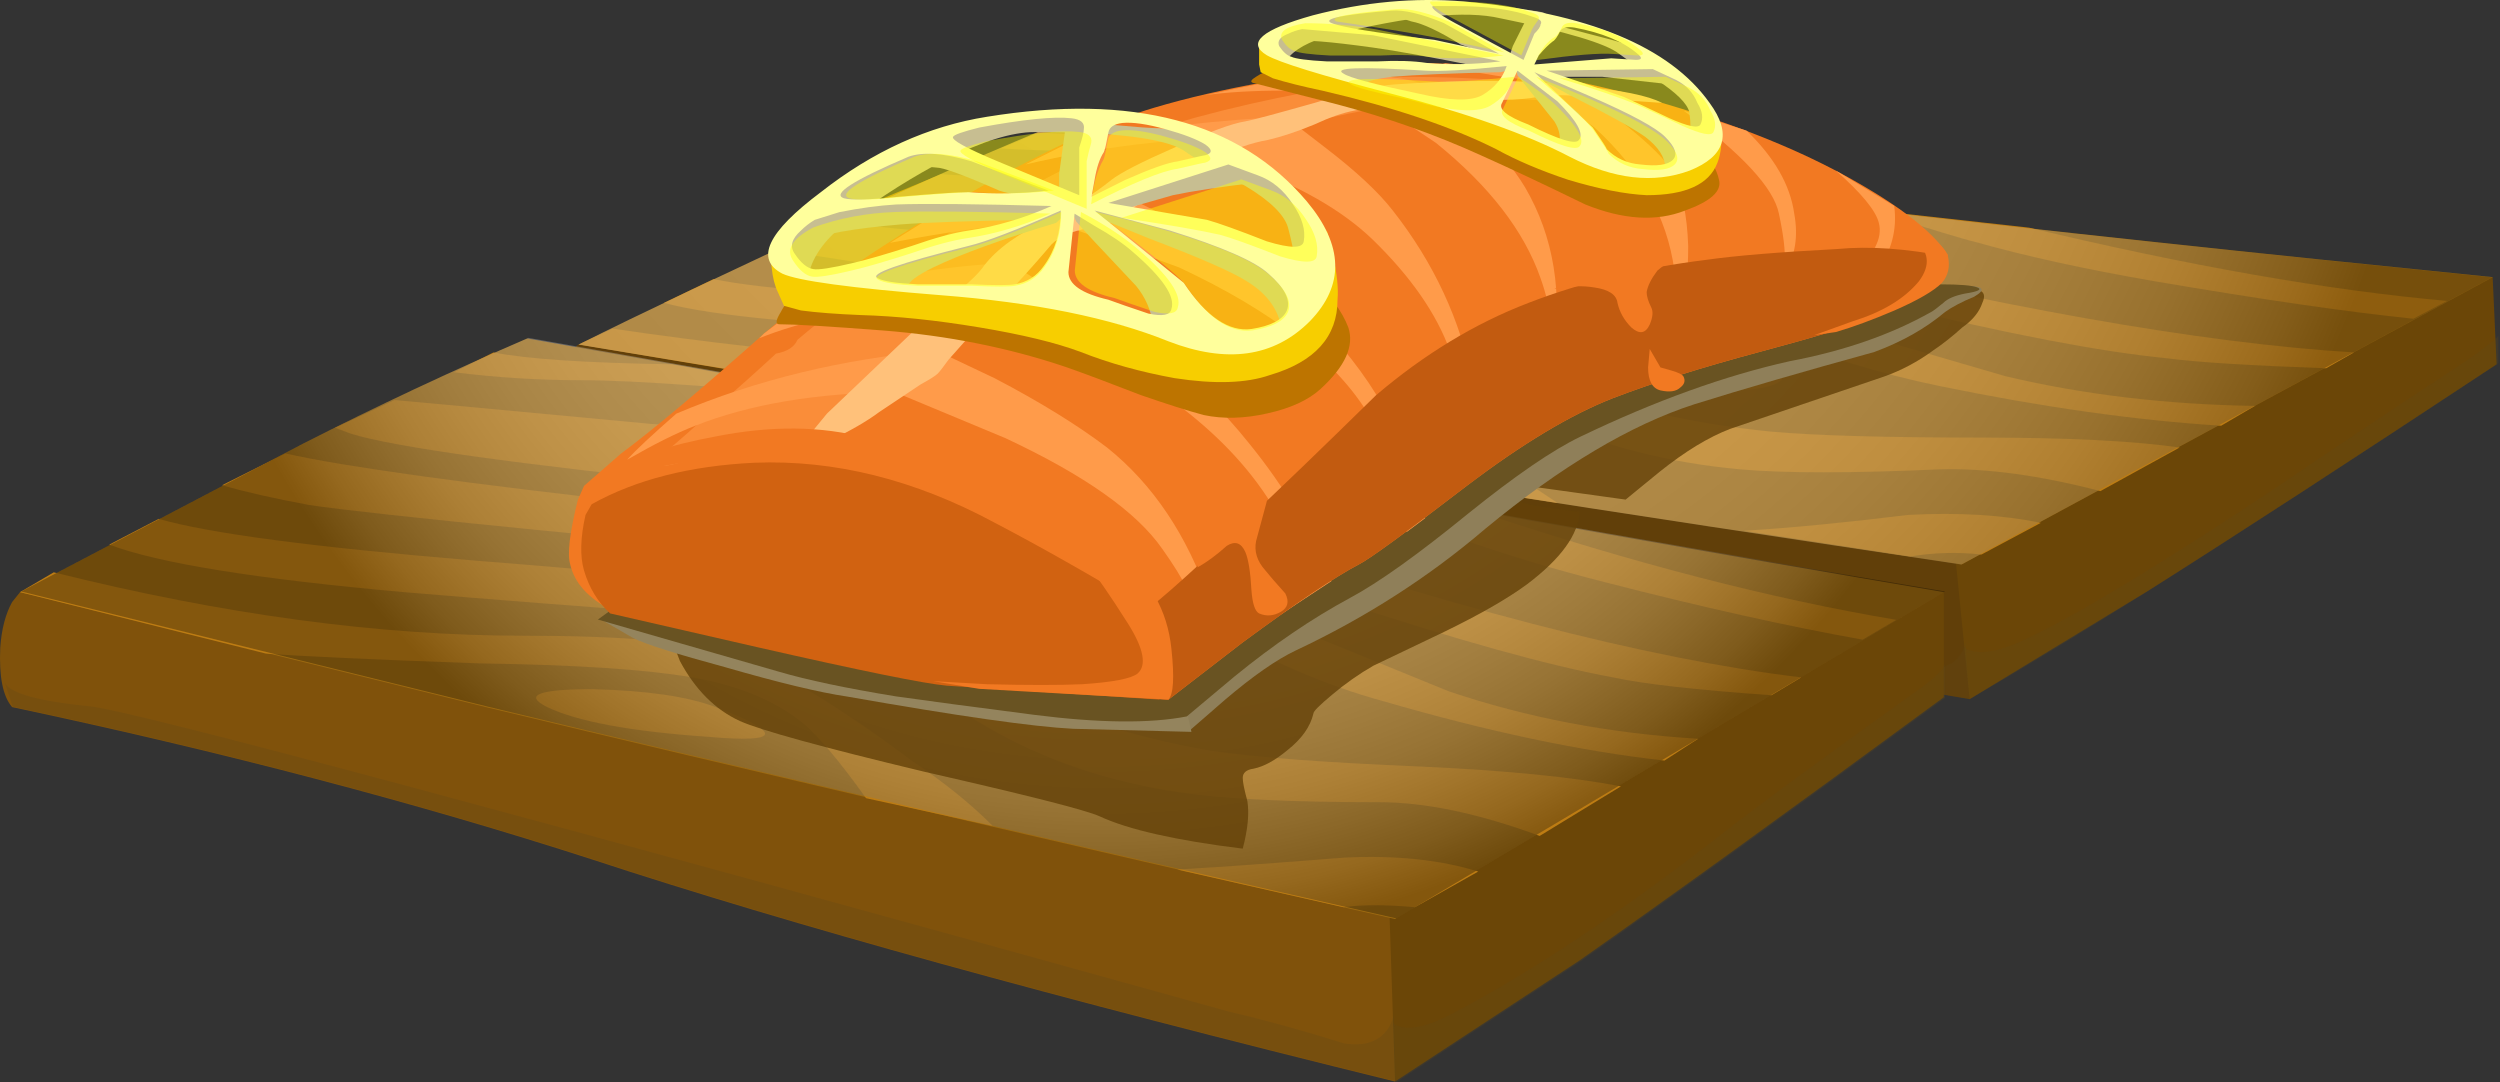 <svg width="231" height="100" viewBox="0 0 231 100" fill="none" xmlns="http://www.w3.org/2000/svg">
<rect x="0" y="0" width="231" height="100" fill="#333333" stroke="none"/>
<path fill-rule="evenodd" clip-rule="evenodd" d="M186.198 32.928L230.32 25.605L230.687 33.661C217.014 42.694 206.211 49.711 198.285 54.716L181.994 64.602L167.714 52.519L186.198 32.928Z" fill="#6B4607"/>
<g opacity="0.262" clip-path="url(#clip0_805_1782)">
<path fill-rule="evenodd" clip-rule="evenodd" d="M228.097 33.203C229.807 31.984 230.723 31.252 230.844 31.006V33.569C217.175 42.599 206.37 49.618 198.44 54.623C192.461 58.405 187.027 61.7 182.146 64.509L175.556 58.834L180.132 55.538C180.253 56.025 180.499 57.245 180.865 59.2C181.842 60.664 183.977 60.602 187.272 59.017C192.153 56.699 200.087 51.877 211.072 44.554C214.246 42.357 219.921 38.575 228.097 33.203Z" fill="#5E4718"/>
</g>
<path fill-rule="evenodd" clip-rule="evenodd" d="M180.16 46.292L181.99 64.599C150.498 59.348 125.604 54.593 107.297 50.319C90.82 46.537 72.759 43.302 53.107 40.619C52.255 39.886 51.884 38.361 52.009 36.04C52.009 34.696 52.255 33.602 52.741 32.74C52.987 32.253 53.228 31.948 53.474 31.827L88.438 23.225L180.16 46.292Z" fill="#613F09"/>
<g opacity="0.262" clip-path="url(#clip1_805_1782)">
<path fill-rule="evenodd" clip-rule="evenodd" d="M181.976 64.571C150.487 59.324 125.589 54.565 107.282 50.292C90.806 46.509 72.744 43.273 53.093 40.589L52.36 38.758C52.847 39.49 55.535 40.04 60.416 40.406C65.175 40.647 100.508 47.117 166.415 59.811C169.589 60.298 173.126 60.972 177.033 61.825C179.596 62.071 181.123 61.276 181.61 59.445L181.976 64.571Z" fill="#5E4718"/>
</g>
<path fill-rule="evenodd" clip-rule="evenodd" d="M230.322 25.609L181.259 52.156C149.4 47.397 121.271 43.003 96.865 38.971L53.478 31.833C59.091 29.029 67.573 24.997 78.923 19.75C85.393 16.701 92.044 13.767 98.876 10.963C124.631 13.767 148.607 16.515 170.822 19.203C188.642 21.275 208.478 23.412 230.322 25.609Z" fill="#9E6A10"/>
<path fill-rule="evenodd" clip-rule="evenodd" d="M163.314 28.352C169.172 30.062 176.499 32.199 185.287 34.758C192.485 36.468 200.178 37.381 208.354 37.506L205.235 39.337C197.426 38.85 188.763 37.631 179.243 35.675C173.872 34.577 168.259 32.871 162.401 30.554C158.252 28.718 152.881 27.68 146.295 27.439C109.801 26.095 87.651 25.061 79.837 24.329L71.597 23.045L77.274 20.482C83.499 21.335 94.97 22.253 111.692 23.231C118.648 23.593 127.617 23.898 138.601 24.144C147.509 24.756 155.75 26.16 163.314 28.352Z" fill="#BD7C13"/>
<path fill-rule="evenodd" clip-rule="evenodd" d="M163.685 39.886C167.833 40.252 174.303 40.433 183.091 40.433C191.025 40.433 197.125 40.739 201.398 41.35L194.075 45.378C188.458 43.913 183.517 43.246 179.248 43.366C171.073 43.733 164.908 43.733 160.76 43.366C154.165 42.755 148.186 41.23 142.819 38.787C135.617 35.617 131.344 33.782 130 33.295C126.829 32.317 122.436 31.71 116.818 31.465C105.468 31.098 96.133 30.793 88.811 30.551C75.018 30.064 65.868 29.203 61.35 27.984L65.929 25.787C70.564 26.765 80.269 27.437 95.035 27.803C110.654 28.29 119.989 28.781 123.039 29.268C125.727 29.634 131.525 31.4 140.433 34.575C148.492 37.383 156.241 39.154 163.685 39.886Z" fill="#BD7C13"/>
<path fill-rule="evenodd" clip-rule="evenodd" d="M136.223 41.719C137.929 42.572 140.492 44.157 143.912 46.475L132.191 44.644C129.508 41.96 127.436 40.194 125.971 39.337C123.288 37.631 119.807 36.593 115.534 36.223C111.265 35.856 104.735 35.675 95.947 35.675C85.941 35.796 79.411 35.796 76.361 35.675L53.475 31.829L56.589 30.364C74.039 32.927 88.504 33.965 99.975 33.479C108.883 33.112 115.293 33.358 119.2 34.211C122.982 35.068 128.659 37.571 136.223 41.719Z" fill="#BD7C13"/>
<path fill-rule="evenodd" clip-rule="evenodd" d="M188.579 48.31L183.091 51.239C180.894 50.993 178.693 51.054 176.5 51.42L161.122 49.042C165.275 48.797 170.34 48.31 176.319 47.578C180.954 47.332 185.042 47.578 188.579 48.31Z" fill="#BD7C13"/>
<path fill-rule="evenodd" clip-rule="evenodd" d="M226.11 27.806L222.996 29.452C217.012 28.84 209.022 27.681 199.015 25.975C192.666 24.877 187.113 23.658 182.358 22.314C181.746 22.193 178.511 21.215 172.657 19.385L187.48 21.035C202.25 24.571 215.13 26.828 226.11 27.806Z" fill="#BD7C13"/>
<path fill-rule="evenodd" clip-rule="evenodd" d="M160.754 22.496C184.425 28.355 203.348 31.71 217.507 32.563L214.939 34.028C207.983 33.782 203.102 33.481 200.298 33.114C194.074 32.503 185.471 30.857 174.487 28.169C163.132 25.486 155.809 23.961 152.514 23.595C149.58 23.233 137.872 22.496 117.364 21.398C98.449 20.42 87.039 19.507 83.132 18.654L81.667 18.288L86.978 16.091C87.956 16.211 95.826 16.517 110.592 17.004C123.287 17.37 130.972 17.676 133.66 17.917C142.081 18.649 151.11 20.174 160.754 22.496Z" fill="#BD7C13"/>
<path fill-rule="evenodd" clip-rule="evenodd" d="M112.427 12.427L131.647 14.624C118.591 14.012 109.373 13.767 104.005 13.892C100.219 14.012 96.377 13.952 92.47 13.711L95.95 12.246C100.219 12.487 105.711 12.548 112.427 12.427Z" fill="#BD7C13"/>
<path fill-rule="evenodd" clip-rule="evenodd" d="M155.995 30.914C163.929 33.231 166.432 34.821 163.503 35.674C161.302 36.285 158.312 36.221 154.53 35.489C150.994 34.877 148 33.903 145.558 32.559C143.24 31.461 142.995 30.608 144.825 29.996C146.777 29.393 150.503 29.695 155.995 30.914Z" fill="#BD7C13"/>
<path fill-rule="evenodd" clip-rule="evenodd" d="M117.916 38.24C124.265 39.946 124.015 40.742 117.183 40.622C110.227 40.376 105.342 39.769 102.538 38.791C100.216 38.059 101.56 37.628 106.565 37.507C111.45 37.387 115.232 37.632 117.916 38.24Z" fill="#BD7C13"/>
<g opacity="0.25" clip-path="url(#clip2_805_1782)">
<path fill-rule="evenodd" clip-rule="evenodd" d="M53.437 31.845C59.05 29.037 67.533 25.009 78.884 19.762C85.353 16.712 92.003 13.783 98.838 10.975C124.589 13.783 148.572 16.529 170.786 19.213C188.606 21.289 208.437 23.424 230.285 25.62L181.221 52.166C149.367 47.406 121.236 43.012 96.825 38.985L53.437 31.845Z" fill="url(#paint0_radial_805_1782)"/>
</g>
<path fill-rule="evenodd" clip-rule="evenodd" d="M179.611 64.42C165.335 74.914 154.101 83.029 145.925 88.763L128.902 99.932L115.354 84.92L134.941 61.676L179.611 54.72V64.42Z" fill="#6B4607"/>
<g opacity="0.262" clip-path="url(#clip3_805_1782)">
<path fill-rule="evenodd" clip-rule="evenodd" d="M176.977 63.935C178.566 62.836 179.481 61.98 179.723 61.372V64.484C165.443 74.981 154.217 83.095 146.037 88.833L129.012 100L122.787 93.043L127.547 89.199C127.671 89.686 127.792 91.15 127.913 93.593C128.766 95.423 130.905 95.423 134.321 93.593C141.523 89.81 149.761 84.318 159.035 77.116C162.452 74.432 168.434 70.038 176.977 63.935Z" fill="#5E4718"/>
</g>
<path fill-rule="evenodd" clip-rule="evenodd" d="M37.369 45.747L128.169 77.783L128.901 99.936C97.662 92.248 72.946 85.416 54.763 79.432C38.528 74.181 20.651 69.482 1.121 65.338C0.268 64.36 -0.098 62.529 0.022 59.846C0.143 58.136 0.509 56.727 1.121 55.629L1.853 54.715L37.369 45.747Z" fill="#80520B"/>
<g opacity="0.262" clip-path="url(#clip4_805_1782)">
<path fill-rule="evenodd" clip-rule="evenodd" d="M128.971 99.894C97.728 92.206 73.013 85.373 54.827 79.39C38.595 74.144 20.713 69.442 1.186 65.294L0.454 63.097C0.941 64.075 3.629 64.807 8.509 65.294C13.148 65.905 48.174 75.301 113.593 93.487C116.767 94.219 120.304 95.197 124.211 96.416C126.653 96.782 128.176 95.929 128.788 93.853L128.971 99.894Z" fill="#5E4718"/>
</g>
<path fill-rule="evenodd" clip-rule="evenodd" d="M1.851 54.714L28.032 40.981C34.743 37.565 41.64 34.33 48.717 31.276C74.347 35.795 98.207 40.129 120.292 44.277C138.117 47.576 157.884 51.048 179.612 54.714L128.903 84.919C97.173 77.716 69.161 71.186 44.875 65.332L1.851 54.714Z" fill="#9E6A10"/>
<path fill-rule="evenodd" clip-rule="evenodd" d="M156.907 68.261L153.797 70.277C146.108 69.424 137.441 67.589 127.801 64.785C122.434 63.324 116.942 60.938 111.324 57.647C107.176 55.33 101.805 53.865 95.214 53.253C56.403 49.712 34.188 47.516 28.576 46.663C25.28 46.051 22.593 45.444 20.52 44.832L26.379 41.898C31.746 43.122 43.221 44.707 60.797 46.658C67.753 47.391 76.722 48.183 87.706 49.04C96.618 50.018 104.79 52.03 112.238 55.08C117.975 57.397 125.178 60.326 133.84 63.867C141.043 66.309 148.727 67.774 156.907 68.261Z" fill="#BD7C13"/>
<path fill-rule="evenodd" clip-rule="evenodd" d="M111.877 69.361C115.909 69.977 122.374 70.459 131.282 70.83C139.217 71.191 145.377 71.807 149.775 72.66L142.267 77.239C136.65 75.167 131.713 74.125 127.44 74.125C119.139 74.125 112.98 73.819 108.952 73.207C102.361 72.23 96.443 70.218 91.196 67.168C83.994 62.899 79.785 60.453 78.562 59.849C75.391 58.501 70.993 57.528 65.381 56.916C54.03 56.063 44.691 55.331 37.373 54.719C23.705 53.5 14.611 52.036 10.093 50.321L14.667 47.943C19.307 49.287 29.007 50.562 43.774 51.79C59.273 53.009 68.611 53.983 71.782 54.719C74.711 55.331 80.388 57.704 88.805 61.857C96.865 65.639 104.554 68.142 111.877 69.361Z" fill="#BD7C13"/>
<path fill-rule="evenodd" clip-rule="evenodd" d="M84.23 70.276C87.159 72.227 89.662 74.243 91.734 76.315L80.021 73.752C77.579 70.332 75.623 68.014 74.163 66.795C71.6 64.723 68.184 63.319 63.911 62.583C59.638 61.85 53.112 61.424 44.324 61.299C34.193 60.933 27.602 60.631 24.553 60.386L1.852 54.713L4.966 52.882C20.585 56.785 35.05 58.74 48.352 58.74C57.506 58.74 63.911 59.287 67.572 60.386C71.479 61.609 77.032 64.904 84.23 70.276Z" fill="#BD7C13"/>
<path fill-rule="evenodd" clip-rule="evenodd" d="M136.59 80.531L130.736 83.826C128.048 83.585 125.847 83.585 124.146 83.826L108.768 80.345C112.911 80.104 118.042 79.738 124.146 79.247C128.901 79.006 133.049 79.432 136.59 80.531Z" fill="#BD7C13"/>
<path fill-rule="evenodd" clip-rule="evenodd" d="M175.215 57.274L172.105 59.105C165.268 57.886 157.334 56.12 148.305 53.798C139.152 51.481 130.424 48.431 122.128 44.645L136.955 47.393C150.872 52.028 163.619 55.323 175.215 57.274Z" fill="#BD7C13"/>
<path fill-rule="evenodd" clip-rule="evenodd" d="M166.431 62.59L163.683 64.24C156.726 63.753 151.846 63.201 149.037 62.59C143.054 61.491 134.516 59.109 123.411 55.452C112.427 51.67 105.164 49.469 101.624 48.861C98.815 48.375 87.098 47.031 66.474 44.834C47.68 42.883 36.329 41.293 32.426 40.074L30.962 39.527L36.454 36.964C36.575 36.964 44.445 37.696 60.068 39.161C72.517 40.139 80.206 40.806 83.135 41.177C91.436 42.391 100.405 44.653 110.045 47.948C133.353 55.999 152.147 60.88 166.431 62.59Z" fill="#BD7C13"/>
<path fill-rule="evenodd" clip-rule="evenodd" d="M62.078 33.662L81.299 37.142C67.872 35.798 58.658 35.131 53.657 35.131C49.75 35.131 45.847 34.881 41.94 34.394L45.602 32.563C48.656 33.175 54.144 33.537 62.078 33.662Z" fill="#BD7C13"/>
<path fill-rule="evenodd" clip-rule="evenodd" d="M104.732 57.829C112.546 61.125 114.928 63.197 111.874 64.049C109.677 64.661 106.753 64.48 103.087 63.502C99.425 62.649 96.432 61.366 94.114 59.656C91.917 58.071 91.732 56.972 93.563 56.36C95.639 55.753 99.365 56.244 104.732 57.829Z" fill="#BD7C13"/>
<path fill-rule="evenodd" clip-rule="evenodd" d="M66.106 65.329C72.456 67.768 72.21 68.681 65.378 68.078C58.297 67.587 53.356 66.674 50.547 65.329C48.35 64.231 49.755 63.68 54.76 63.68C59.761 63.805 63.543 64.356 66.106 65.329Z" fill="#BD7C13"/>
<g opacity="0.301" clip-path="url(#clip5_805_1782)">
<path fill-rule="evenodd" clip-rule="evenodd" d="M1.96 54.653L28.139 40.923C34.851 37.507 41.749 34.27 48.827 31.22C74.457 35.735 98.318 40.07 120.408 44.218C138.228 47.514 158 50.992 179.723 54.653L129.012 84.86C97.278 77.658 69.268 71.13 44.982 65.272L1.96 54.653Z" fill="url(#paint1_radial_805_1782)"/>
</g>
<g opacity="0.801" clip-path="url(#clip6_805_1782)">
<path fill-rule="evenodd" clip-rule="evenodd" d="M181.325 26.839C183.03 26.555 183.644 26.936 183.172 27.976C182.888 28.828 182.271 29.584 181.325 30.249C180.378 31.101 179.478 31.812 178.625 32.38C177.204 33.423 175.69 34.227 174.078 34.796L159.87 39.627C157.881 40.385 155.701 41.71 153.334 43.605L150.208 46.163L139.978 44.742C138.935 44.551 138.273 44.6 137.989 44.884C137.611 45.168 137.892 45.5 138.841 45.878C140.072 46.447 142.442 46.921 145.945 47.299C145.852 49.382 144.24 51.61 141.114 53.977C139.316 55.304 136.758 56.771 133.442 58.382C129.273 60.371 127.096 61.414 126.906 61.508C125.582 62.267 124.3 63.164 123.07 64.207C121.933 65.154 121.365 65.722 121.365 65.912C121.08 67.146 120.276 68.28 118.949 69.323C117.812 70.269 116.769 70.837 115.823 71.028C115.161 71.121 114.829 71.406 114.829 71.88C114.829 72.258 114.971 72.968 115.255 74.011C115.442 75.148 115.303 76.617 114.829 78.416C108.671 77.657 104.269 76.663 101.615 75.432C100.384 74.864 94.985 73.491 85.417 71.312C75.945 69.038 70.262 67.475 68.367 66.623C66.093 65.58 64.246 63.733 62.825 61.081L61.404 57.387L67.23 57.672C67.514 57.672 69.174 56.913 72.203 55.398C75.613 53.787 78.219 52.699 80.017 52.13C144.902 35.839 178.673 27.407 181.325 26.839Z" fill="#634107"/>
</g>
<path fill-rule="evenodd" clip-rule="evenodd" d="M181.566 26.418C183.272 26.418 183.556 26.75 182.419 27.413C181.277 27.883 180.377 28.361 179.718 28.83C177.917 30.351 175.738 31.583 173.179 32.526C166.64 34.327 161.101 35.933 156.556 37.355C150.685 39.25 144.241 43.084 137.232 48.865C132.024 53.319 126.196 57.058 119.756 60.09C117.956 60.939 115.776 62.46 113.213 64.639L109.948 67.478L107.816 63.355V54.409C104.787 52.793 102.082 51.087 99.717 49.291C94.979 45.69 94.32 43.459 97.727 42.61C103.129 41.292 131.077 35.89 181.566 26.418Z" fill="#8F7F59"/>
<path fill-rule="evenodd" clip-rule="evenodd" d="M73.005 56.541C96.878 60.237 108.905 62.511 109.098 63.36L110.089 67.624L99.148 67.34C95.456 67.155 88.491 66.16 78.26 64.359C75.702 63.98 71.963 63.08 67.039 61.658C62.49 60.426 59.651 59.531 58.514 58.958L55.813 57.398C61.874 56.83 67.603 56.541 73.005 56.541Z" fill="#94845D"/>
<path fill-rule="evenodd" clip-rule="evenodd" d="M153.148 29.828C169.44 27.459 178.154 26.274 179.287 26.274C181.087 26.274 182.229 26.369 182.698 26.559C183.172 26.748 182.789 26.938 181.561 27.127C180.614 27.317 179.95 27.601 179.571 27.98C179.003 28.45 178.623 28.738 178.434 28.829C174.742 30.914 170.383 32.43 165.36 33.378C159.39 34.709 152.95 37.026 146.041 40.343C143.478 41.571 140.023 43.94 135.668 47.446C131.025 51.233 127.376 53.839 124.727 55.256C121.225 57.147 117.667 59.568 114.07 62.505L109.663 66.197C106.256 66.861 101.565 66.813 95.595 66.055C89.724 65.297 85.459 64.728 82.805 64.349C78.162 63.591 74.565 62.829 72.006 62.075L55.241 57.246C59.217 54.407 62.25 52.129 64.335 50.427C72.954 47.774 81.909 45.073 91.188 42.325C109.758 36.832 120.648 33.946 123.87 33.658C126.523 33.477 136.284 32.197 153.148 29.828Z" fill="#695322"/>
<path fill-rule="evenodd" clip-rule="evenodd" d="M151.58 8.943C158.498 10.838 164.417 13.065 169.345 15.62C174.932 18.558 178.485 21.211 180.002 23.576C179.244 25.945 176.874 27.883 172.898 29.404C171.292 30.063 167.833 31.11 162.53 32.531C157.223 33.953 152.726 35.37 149.03 36.791C145.145 38.308 140.648 41.009 135.53 44.89C129.848 49.249 126.527 51.666 125.58 52.139C123.404 53.277 119.803 55.689 114.781 59.389C112.321 61.28 110.046 63.038 107.962 64.649L88.211 63.227C86.032 63.038 80.113 61.853 70.451 59.673L56.525 56.404C54.345 55.267 53.066 53.849 52.687 52.144C52.402 51.196 52.639 49.206 53.397 46.173L53.966 44.894L57.378 41.913C60.315 39.734 64.718 36.042 70.593 30.83C75.138 26.949 81.104 22.826 88.496 18.467C96.077 14.112 102.138 11.269 106.682 9.942C112.747 8.142 120.419 6.768 129.702 5.82C136.142 5.721 143.435 6.763 151.58 8.943Z" fill="#F27922"/>
<g opacity="0.621" clip-path="url(#clip7_805_1782)">
<path fill-rule="evenodd" clip-rule="evenodd" d="M129.387 7.099C138.196 7.099 145.394 7.809 150.984 9.23C150.322 9.514 149.515 9.656 148.568 9.656C147.622 9.656 145.962 9.563 143.595 9.372C141.322 9.185 139.381 9.088 137.77 9.088C132.655 9.088 127.207 9.798 121.43 11.219C115.272 12.734 109.779 14.959 104.948 17.897C101.538 19.696 99.171 20.975 97.844 21.734C95.664 22.967 93.913 24.527 92.587 26.422C91.353 28.127 89.319 30.071 86.477 32.248C83.067 34.806 80.842 36.604 79.799 37.647C78 39.543 76.909 40.583 76.531 40.773C75.962 40.679 75.3 40.631 74.542 40.631C72.362 40.631 68.242 41.39 62.18 42.904C60.569 43.282 60.285 42.953 61.328 41.91C63.126 40.395 64.357 39.304 65.022 38.642C68.054 35.99 70.279 34.001 71.7 32.674C72.743 32.484 73.405 32.057 73.689 31.395C78.236 27.511 84.013 23.581 91.023 19.602C98.034 15.53 103.763 12.831 108.216 11.503C114.277 9.705 121.336 8.235 129.387 7.099Z" fill="#FF9947"/>
</g>
<path fill-rule="evenodd" clip-rule="evenodd" d="M132.115 7.945L135.527 10.931C137.987 13.295 139.787 15.428 140.924 17.323C143.578 21.872 144.427 27.127 143.483 33.097C142.915 36.789 142.204 36.935 141.355 33.524C141.924 33.433 142.393 33.003 142.772 32.245C143.535 30.823 143.393 28.648 142.346 25.706C140.83 21.351 137.608 17.181 132.684 13.205L125.865 8.656C123.496 8.467 121.079 8.372 118.615 8.372C115.777 8.372 113.36 8.514 111.37 8.798C115.156 7.945 118.663 7.282 121.885 6.808C126.339 6.713 129.746 7.092 132.115 7.945Z" fill="#FF9B4A"/>
<path fill-rule="evenodd" clip-rule="evenodd" d="M171.045 25.424C173.13 23.623 173.983 22.012 173.604 20.591C173.324 19.454 171.993 17.843 169.628 15.758L175.025 19.027C175.309 21.207 174.788 23.193 173.461 24.993C171.855 26.604 170.86 27.599 170.481 27.978C169.442 28.737 168.822 28.926 168.633 28.547C168.443 28.168 169.244 27.125 171.045 25.424Z" fill="#FF9B4A"/>
<path fill-rule="evenodd" clip-rule="evenodd" d="M118.757 10.79L122.449 13.633C125.292 15.813 127.376 17.755 128.699 19.461C132.494 24.294 134.954 29.597 136.091 35.373C136.849 38.876 136.422 39.306 134.811 36.653C134.902 35.61 134.622 34.193 133.963 32.393C132.731 28.981 130.362 25.574 126.86 22.162C124.017 19.414 119.946 17.092 114.635 15.201L107.531 13.069L104.973 13.353C101.845 13.732 98.434 14.344 94.742 15.201L99.291 12.927C106.399 11.785 112.886 11.074 118.757 10.79Z" fill="#FF9B4A"/>
<path fill-rule="evenodd" clip-rule="evenodd" d="M111.795 55.548L110.663 57.396C110.563 55.863 109.474 53.631 107.393 50.715C105.028 47.308 100.195 43.896 92.902 40.485L82.672 36.224C75.379 36.315 69.219 37.362 64.201 39.352C62.495 40.015 60.41 41.057 57.946 42.479C58.704 41.626 60.221 40.209 62.495 38.219C69.883 35.092 77.886 33.149 86.51 32.391L91.907 34.949C96.077 37.129 99.532 39.261 102.28 41.342C106.54 44.749 109.711 49.483 111.795 55.548Z" fill="#FF9B4A"/>
<path fill-rule="evenodd" clip-rule="evenodd" d="M107.53 33.379C110.184 35.179 112.837 37.738 115.487 41.055C118.709 45.031 121.22 49.243 123.016 53.702L118.472 56.682C118.377 56.398 118.61 55.498 119.178 53.982C119.751 52.56 119.941 51.612 119.751 51.143C117.003 43.85 110.843 37.69 101.276 32.668L87.78 27.413C84.179 27.791 80.341 28.451 76.27 29.403C74.091 29.872 72.053 30.492 70.162 31.25L70.589 30.82L75.417 27.128C81.478 25.517 87.448 24.57 93.324 24.285L107.53 33.379Z" fill="#FF9B4A"/>
<path fill-rule="evenodd" clip-rule="evenodd" d="M108.951 24.714L96.872 20.307C92.039 20.781 87.163 21.492 82.239 22.439L87.495 19.17C92.896 18.317 98.251 17.891 103.553 17.891L109.804 21.018C114.352 23.577 117.764 25.898 120.034 27.983C125.815 33.286 129.554 39.304 131.26 46.028L131.686 47.876L129.98 49.155C129.7 48.776 129.321 47.402 128.843 45.033C128.374 42.474 127.615 40.294 126.573 38.494C123.54 33.376 117.669 28.785 108.951 24.714Z" fill="#FF9B4A"/>
<path fill-rule="evenodd" clip-rule="evenodd" d="M164.371 19.741C163.897 17.372 160.959 14.198 155.562 10.222L161.385 12.07C163.948 14.534 165.417 17.092 165.788 19.746C166.171 21.826 165.882 23.627 164.939 25.143C164.276 26.375 163.897 26.849 163.802 26.565L163.944 25.712C165.077 25.707 165.228 23.722 164.371 19.741Z" fill="#FF9B4A"/>
<path fill-rule="evenodd" clip-rule="evenodd" d="M144.337 7.235C150.113 11.215 153.525 14.106 154.567 15.902C155.42 17.608 155.894 19.882 155.989 22.721C155.989 25.185 155.799 26.843 155.42 27.692C155.274 27.985 155.084 28.269 154.851 28.545C154.731 29.484 154.442 30.052 153.998 30.25L152.439 29.97C153.482 29.574 154.291 29.105 154.856 28.549C154.942 27.666 154.894 26.481 154.714 24.995C154.05 20.067 151.582 15.665 147.322 11.78L141.214 7.377C139.318 7.188 137.186 6.856 134.821 6.382L133.262 5.813C137.518 6.193 141.209 6.666 144.337 7.235Z" fill="#FF9B4A"/>
<path fill-rule="evenodd" clip-rule="evenodd" d="M157.692 24.004C160.346 23.625 164.373 23.293 169.771 23.009C172.708 22.725 176.12 22.962 180.001 23.72C179.053 26.089 176.684 27.984 172.898 29.406C171.291 30.065 167.832 31.111 162.529 32.533C157.223 33.955 152.725 35.372 149.03 36.793C145.144 38.309 140.647 41.01 135.53 44.891C129.848 49.251 126.527 51.667 125.579 52.141C123.404 53.278 119.803 55.691 114.78 59.391C112.32 61.282 110.046 63.039 107.961 64.65L103.559 64.366L104.98 56.974C105.928 56.599 109.339 53.614 115.211 48.023C118.148 45.275 122.124 41.445 127.147 36.517C131.597 32.727 136.288 29.884 141.216 27.993C146.135 26.084 151.627 24.758 157.692 24.004Z" fill="#C25B10"/>
<path fill-rule="evenodd" clip-rule="evenodd" d="M107.106 64.642L87.493 63.358C85.413 63.173 79.585 61.988 70.017 59.809L56.375 56.681C55.238 55.639 54.433 54.312 53.959 52.701C53.58 51.374 53.627 49.673 54.101 47.584L54.669 46.593C58.74 44.319 63.763 43.039 69.733 42.755C77.121 42.471 84.513 44.314 91.9 48.295C96.07 50.474 100.756 53.128 105.969 56.255L106.679 59.236C107.058 61.51 107.248 63.264 107.248 64.496L107.106 64.642Z" fill="#D16211"/>
<path fill-rule="evenodd" clip-rule="evenodd" d="M145.894 7.945C149.78 8.324 152.338 8.845 153.57 9.508L149.448 9.224C148.121 9.035 147.079 8.94 146.321 8.94C144.804 8.75 143.43 8.75 142.198 8.94C141.16 9.129 140.07 9.224 138.933 9.224C136.659 9.224 134.811 9.271 133.389 9.366C129.508 9.556 126.76 9.84 125.149 10.219C124.106 10.409 122.879 10.835 121.457 11.498C119.846 12.162 118.425 12.636 117.193 12.92C115.586 13.204 113.971 13.773 112.364 14.626C110.374 15.858 108.672 16.805 107.246 17.469C106.204 18.037 105.114 18.843 103.977 19.885C103.314 20.359 102.271 20.738 100.85 21.023C99.144 21.307 97.912 21.828 97.158 22.586C96.116 23.818 95.026 25.05 93.889 26.278C93.324 26.846 91.239 29.164 87.638 33.243C87.165 33.902 86.833 34.333 86.643 34.523C86.454 34.712 85.933 35.044 85.08 35.513L81.242 38.072C80.104 38.925 78.541 39.825 76.555 40.773C75.512 40.678 74.991 40.489 74.991 40.204L75.133 39.773L76.413 38.214L85.364 29.689C85.838 29.216 86.927 28.268 88.633 26.846C89.77 25.899 90.529 25.141 90.908 24.572C92.14 22.961 94.13 21.54 96.874 20.308C98.106 19.834 99.243 19.17 100.285 18.322C100.949 17.943 101.754 17.374 102.702 16.616C103.555 15.953 105.498 14.957 108.53 13.631C111.657 12.209 113.833 11.404 115.069 11.214C115.638 11.119 117.77 10.551 121.461 9.508C124.873 8.466 127.333 7.897 128.849 7.803C135.573 7.329 141.255 7.376 145.894 7.945Z" fill="#FFC17A"/>
<path fill-rule="evenodd" clip-rule="evenodd" d="M95.454 49.438C89.484 45.842 85.271 43.757 82.807 43.188C78.638 42.146 74.851 41.767 71.44 42.051C65.189 42.24 60.498 42.951 57.371 44.179C55.381 45.032 55.002 44.799 56.234 43.468C58.698 42.141 61.967 41.103 66.038 40.345C71.246 39.303 75.937 39.35 80.107 40.483C84.177 41.62 88.868 43.515 94.175 46.164C98.151 48.155 101.184 49.856 103.268 51.282C106.206 53.462 107.865 56.352 108.239 59.953C108.524 62.602 108.429 64.17 107.959 64.644L90.479 63.649L86.219 62.938L91.19 63.223C94.976 63.313 97.918 63.313 99.999 63.223C102.842 63.033 104.544 62.701 105.116 62.232C105.969 61.469 105.685 59.957 104.264 57.679C102.463 54.84 101.278 53.134 100.71 52.561C99.857 51.807 98.108 50.769 95.454 49.438Z" fill="#F27922"/>
<path fill-rule="evenodd" clip-rule="evenodd" d="M110.659 52.421C110.659 51.853 110.707 51.189 110.801 50.431C111.081 48.915 111.559 47.83 112.223 47.162C113.364 46.214 114.971 45.93 117.056 46.309L116.061 50.001C115.871 50.948 116.156 51.853 116.914 52.701C117.293 53.175 117.905 53.886 118.762 54.834C119.141 55.592 119.003 56.16 118.335 56.539C117.668 56.919 117.009 56.966 116.345 56.682C115.966 56.492 115.725 55.781 115.634 54.549C115.544 52.844 115.35 51.663 115.066 51C114.682 50.147 114.118 49.958 113.36 50.431C112.408 51.284 111.508 51.948 110.659 52.421Z" fill="#F27922"/>
<path fill-rule="evenodd" clip-rule="evenodd" d="M154.137 24.146C153.853 24.43 153.517 24.714 153.146 24.999C152.573 25.757 152.242 26.42 152.151 26.989C152.151 27.363 152.289 27.842 152.578 28.41C152.767 28.789 152.72 29.311 152.44 29.974C152.056 30.823 151.488 30.922 150.734 30.254C150.071 29.59 149.644 28.832 149.455 27.984C149.36 27.226 148.645 26.752 147.322 26.562C146.185 26.373 144.953 26.42 143.631 26.704L145.901 25.145C147.607 24.103 148.791 23.534 149.455 23.439C150.583 23.241 152.147 23.482 154.137 24.146Z" fill="#F27922"/>
<path fill-rule="evenodd" clip-rule="evenodd" d="M152.435 32.244L153.426 33.95L154.416 34.23C155.08 34.419 155.459 34.609 155.558 34.798C155.743 35.178 155.648 35.509 155.274 35.794C154.895 36.173 154.279 36.263 153.426 36.074C152.668 35.884 152.284 35.173 152.284 33.946L152.435 32.244Z" fill="#F27922"/>
<path fill-rule="evenodd" clip-rule="evenodd" d="M177.442 22.298C177.162 21.729 177.442 21.634 178.295 22.014C179.148 22.393 179.717 22.961 180.001 23.719C180.195 24.667 180.001 25.473 179.437 26.136C178.674 26.894 177.205 27.743 175.03 28.695C173.044 29.543 171.239 30.211 169.633 30.68L167.643 30.965L171.192 29.685C173.94 28.832 175.973 27.605 177.304 25.994C177.869 25.236 178.11 24.525 178.015 23.861C178.011 23.672 177.817 23.151 177.442 22.298Z" fill="#F27922"/>
<path fill-rule="evenodd" clip-rule="evenodd" d="M146.467 14.623C149.025 15.665 150.822 16.281 151.864 16.471C153.57 16.755 155.56 16.139 157.834 14.623L158.261 15.191C158.545 15.665 158.735 16.139 158.834 16.613C159.114 17.655 158.076 18.603 155.702 19.456C153.049 20.498 149.973 20.309 146.467 18.887C142.585 16.992 139.363 15.476 136.805 14.338C132.635 12.443 128.233 10.884 123.589 9.652L115.779 7.662C115.495 7.567 115.59 7.377 116.059 7.093C116.628 6.714 117.102 6.524 117.481 6.524L126.863 8.657C133.397 10.173 137.662 11.263 139.652 11.926L146.467 14.623Z" fill="#BD7400"/>
<path fill-rule="evenodd" clip-rule="evenodd" d="M140.924 1.98L140.782 1.411C140.502 0.937 141.067 0.842 142.488 1.127C142.958 1.222 143.151 1.601 143.057 2.264C143.057 2.927 142.82 3.638 142.346 4.396C141.967 5.06 141.446 5.533 140.782 5.818L140.076 6.102C139.602 6.386 139.128 6.576 138.654 6.671C134.205 6.765 130.84 6.908 128.566 7.097C127.144 7.287 126.386 7.476 126.292 7.666L126.576 7.95L124.159 7.381C123.776 7.287 123.449 7.05 123.164 6.671L123.022 6.244H137.091C132.352 5.297 128.945 4.681 126.864 4.396C122.789 3.828 120.321 3.638 119.473 3.828L120.183 3.117C120.653 2.548 121.079 2.311 121.463 2.406L131.125 3.543L138.654 5.391L134.963 4.112C132.973 2.88 131.456 2.169 130.414 1.98L128.14 1.269L128.708 0.842C129.281 0.558 129.85 0.416 130.414 0.416C131.172 0.506 132.546 1.174 134.532 2.406C135.195 2.88 136.854 3.78 139.503 5.103L139.787 4.25L140.924 1.98Z" fill="#C7BE91"/>
<path fill-rule="evenodd" clip-rule="evenodd" d="M154.421 7.805L148.028 7.094H143.626L152.439 10.648C155.089 11.785 156.415 12.732 156.415 13.491C156.325 14.059 155.468 14.723 153.857 15.481C153.857 14.533 153.241 13.585 152.009 12.638C150.777 11.785 148.55 10.553 145.332 8.942L141.92 7.094L145.896 10.505C146.18 10.884 146.417 11.453 146.607 12.211C146.891 12.969 146.939 13.443 146.753 13.633C146.559 14.012 145.659 13.964 144.052 13.491C144.238 12.732 144.1 11.974 143.622 11.216L140.21 6.956L140.072 6.103L141.352 5.961C142.011 6.15 145.138 6.15 150.729 5.961C152.53 6.056 153.572 6.245 153.857 6.53L154.421 7.805Z" fill="#C7BE91"/>
<path fill-rule="evenodd" clip-rule="evenodd" d="M146.75 3.114C149.778 3.872 151.769 4.488 152.716 4.962C155.176 6.384 157.028 8.184 158.256 10.36C158.73 11.023 158.777 11.544 158.398 11.923C158.208 12.113 157.687 12.397 156.839 12.776C156.365 13.06 156.128 13.013 156.128 12.634C156.218 11.971 156.218 11.307 156.128 10.644C156.128 9.886 155.318 8.938 153.707 7.801C151.721 6.474 150.347 5.527 149.589 4.958C148.357 4.01 144.708 2.92 138.648 1.693C135.43 0.935 130.218 1.456 123.015 3.256C120.935 3.825 119.556 4.583 118.897 5.531L118.613 6.81C117.954 6.621 117.433 6.052 117.054 5.104C116.769 4.441 116.864 3.872 117.334 3.399C117.618 3.209 118.329 2.877 119.466 2.404C120.315 1.93 121.93 1.503 124.295 1.124C126.858 0.65 129.175 0.366 131.26 0.271C136.558 0.082 140.017 0.508 141.628 1.551C142.107 1.839 143.812 2.36 146.75 3.114Z" fill="#C7BE91"/>
<path fill-rule="evenodd" clip-rule="evenodd" d="M144.333 14.059C148.124 15.386 151.295 15.86 153.853 15.481C154.99 15.291 156.128 14.628 157.265 13.491L158.971 11.358C159.16 12.875 159.065 14.107 158.686 15.05C157.928 17.04 155.749 18.035 152.152 18.035C150.162 17.94 147.749 17.467 144.902 16.614C142.343 15.761 140.121 14.817 138.225 13.771C134.056 11.686 128.701 9.89 122.167 8.373C120.366 7.994 118.845 7.615 117.618 7.236L116.485 6.667L116.343 5.957V3.824L117.334 3.256C116.485 4.583 118.565 5.767 123.584 6.81C125.005 7.189 128.654 8.279 134.525 10.075C137.467 10.837 140.732 12.164 144.333 14.059Z" fill="#F7CE00"/>
<path fill-rule="evenodd" clip-rule="evenodd" d="M136.947 8.801C138.084 8.137 138.838 7.237 139.217 6.1C135.526 6.479 133.014 6.621 131.687 6.526C125.627 6.147 123.115 6.246 124.158 6.811C124.726 7.19 127.044 7.806 131.119 8.659C133.966 9.322 135.905 9.369 136.947 8.801ZM131.834 5.816C133.914 6.005 136.193 5.958 138.653 5.673L126.863 3.257L120.32 2.688C119.85 2.783 119.424 2.925 119.045 3.115C118.287 3.399 118.002 3.778 118.192 4.252C118.571 4.82 118.95 5.152 119.329 5.247C119.708 5.432 120.798 5.579 122.598 5.673H127.289C129.086 5.579 130.598 5.626 131.834 5.816ZM138.506 4.963L133.389 2.12C131.308 1.267 129.697 0.888 128.56 0.982C124.011 1.361 122.168 1.741 123.016 2.12C123.869 2.499 127.044 3.02 132.54 3.683L138.506 4.963ZM138.791 9.511C138.416 10.08 139.221 10.743 141.212 11.502C144.055 12.923 145.614 13.397 145.898 12.923C146.372 12.359 145.709 11.17 143.912 9.369L140.216 6.526L138.791 9.511ZM142.344 2.266C142.534 1.982 142.297 1.745 141.634 1.555C139.837 0.892 137.417 0.56 134.384 0.56H132.394C132.114 0.75 133.057 1.413 135.237 2.55L140.776 5.536L141.772 3.119C142.155 2.74 142.344 2.456 142.344 2.266ZM156.129 15.762C152.808 16.994 149.116 16.572 145.045 14.487C141.065 12.402 135.573 10.459 128.564 8.659C122.026 6.953 118.192 5.768 117.055 5.105C115.159 3.968 116.581 2.736 121.315 1.413C126.053 0.181 130.692 -0.245 135.237 0.134C146.699 1.176 154.276 4.304 157.968 9.511C160.057 12.354 159.441 14.435 156.129 15.762ZM147.173 11.786C148.026 13.018 148.457 13.681 148.457 13.776C149.305 14.629 150.348 15.103 151.58 15.197C153.1 15.383 154.096 15.245 154.565 14.771C155.039 14.297 154.802 13.586 153.854 12.639C153.001 11.786 150.727 10.554 147.035 8.943L141.776 6.668L147.173 11.786ZM148.883 5.389C150.305 5.484 151.063 5.531 151.158 5.531C151.726 5.531 151.774 5.342 151.296 4.963C149.969 3.825 148.026 3.024 145.467 2.546C144.808 2.451 144.378 2.546 144.188 2.83C143.908 3.399 143.667 3.731 143.477 3.825C143.098 4.11 142.672 4.536 142.198 5.105L141.772 5.958L148.883 5.389ZM154.849 7.379L152.717 6.384L142.913 6.526L150.016 8.943C150.869 9.322 152.286 9.985 154.276 10.933C155.982 11.691 156.93 11.881 157.119 11.502C157.404 10.933 157.309 10.27 156.839 9.511C156.456 8.564 155.797 7.853 154.849 7.379Z" fill="#FFFF9C"/>
<g opacity="0.422" clip-path="url(#clip8_805_1782)">
<path fill-rule="evenodd" clip-rule="evenodd" d="M138.94 5.13C136.476 5.414 134.203 5.462 132.12 5.272C130.889 5.081 129.372 5.036 127.573 5.13H122.884C121.085 5.036 119.994 4.894 119.616 4.703C119.238 4.61 118.857 4.277 118.479 3.709C118.101 2.95 118.812 2.43 120.611 2.146C122.79 2.146 124.967 2.336 127.147 2.714L138.94 5.13Z" fill="#FFFF00"/>
</g>
<g opacity="0.422" clip-path="url(#clip9_805_1782)">
<path fill-rule="evenodd" clip-rule="evenodd" d="M139.93 7.098C139.552 8.234 138.794 9.135 137.657 9.797C136.614 10.366 134.673 10.317 131.831 9.655C131.263 9.465 129.89 9.135 127.711 8.661C126.102 8.283 125.153 7.998 124.869 7.808C123.826 7.24 126.338 7.146 132.4 7.524C133.727 7.618 136.236 7.476 139.93 7.098Z" fill="#FFFF00"/>
</g>
<g opacity="0.422" clip-path="url(#clip10_805_1782)">
<path fill-rule="evenodd" clip-rule="evenodd" d="M140.288 7.098C141.899 8.141 143.13 9.087 143.982 9.94C145.781 11.739 146.446 12.924 145.971 13.492C145.687 13.966 144.124 13.492 141.282 12.071C139.293 11.312 138.489 10.65 138.867 10.082L140.288 7.098Z" fill="#FFFF00"/>
</g>
<g opacity="0.422" clip-path="url(#clip11_805_1782)">
<path fill-rule="evenodd" clip-rule="evenodd" d="M141.957 7.095C148.683 9.747 152.707 11.736 154.034 13.063C154.981 14.009 155.219 14.72 154.745 15.194C154.27 15.669 153.276 15.811 151.761 15.62C150.528 15.527 149.488 15.052 148.635 14.2C148.635 14.106 148.209 13.441 147.356 12.21C147.072 11.642 145.273 9.937 141.957 7.095Z" fill="#FFFF00"/>
</g>
<g opacity="0.422" clip-path="url(#clip12_805_1782)">
<path fill-rule="evenodd" clip-rule="evenodd" d="M144.11 7.237L153.914 7.095L156.046 8.09C156.992 8.564 157.657 9.275 158.035 10.221C158.509 10.98 158.603 11.642 158.319 12.21C158.129 12.588 157.182 12.401 155.477 11.642C153.488 10.695 152.067 10.031 151.215 9.653C149.603 8.991 147.236 8.183 144.11 7.237Z" fill="#FFFF00"/>
</g>
<g opacity="0.422" clip-path="url(#clip13_805_1782)">
<path fill-rule="evenodd" clip-rule="evenodd" d="M141.957 5.553C142.432 4.51 143 3.799 143.662 3.421C143.852 3.328 144.088 2.995 144.372 2.427C144.563 2.143 144.989 2.049 145.651 2.143C148.209 2.617 150.15 3.421 151.477 4.558C151.951 4.936 151.903 5.126 151.335 5.126C151.241 5.126 150.482 5.078 149.061 4.984C147.831 4.891 145.461 5.078 141.957 5.553Z" fill="#FFFF00"/>
</g>
<g opacity="0.422" clip-path="url(#clip14_805_1782)">
<path fill-rule="evenodd" clip-rule="evenodd" d="M140.574 5.106L135.033 2.123C132.853 0.986 131.907 0.324 132.191 0.133H134.18C137.212 0.133 139.628 0.466 141.426 1.128C142.089 1.318 142.327 1.554 142.137 1.838C141.853 2.216 141.662 2.501 141.568 2.691L140.574 5.106Z" fill="#FFFF00"/>
</g>
<g opacity="0.422" clip-path="url(#clip15_805_1782)">
<path fill-rule="evenodd" clip-rule="evenodd" d="M138.99 4.829L133.022 3.55C131.224 3.172 128.049 2.65 123.503 1.987C122.65 1.609 124.497 1.229 129.044 0.851C130.181 0.757 131.792 1.135 133.875 1.987L138.99 4.829Z" fill="#FFFF00"/>
</g>
<path fill-rule="evenodd" clip-rule="evenodd" d="M123.304 27.982C123.873 28.74 124.295 29.498 124.584 30.252C125.152 31.958 124.299 33.853 122.025 35.934C120.888 36.976 119.234 37.734 117.054 38.208C114.969 38.678 113.026 38.73 111.226 38.35C109.804 37.971 107.862 37.355 105.398 36.502C102.464 35.361 100.19 34.512 98.579 33.944C93.276 32.143 87.59 31.002 81.529 30.532C76.601 30.153 73.431 29.963 72.01 29.963C71.63 29.963 71.678 29.58 72.152 28.822C72.531 28.064 72.957 27.642 73.431 27.547L84.799 27.827C92.944 28.017 98.251 28.396 100.715 28.964C102.042 29.248 105.023 29.959 109.666 31.096C112.983 32.044 115.258 32.466 116.49 32.376C118.57 32.281 120.608 30.528 122.598 27.116L123.304 27.982Z" fill="#BD7400"/>
<path fill-rule="evenodd" clip-rule="evenodd" d="M97.866 16.046L98.435 11.923L97.866 11.07C97.487 10.407 98.15 10.075 99.856 10.075C100.33 10.075 100.709 10.596 100.993 11.639C101.183 12.776 101.136 14.055 100.851 15.477C100.567 17.463 99.904 18.652 98.861 19.031C98.577 19.599 98.15 20.12 97.582 20.594C92.559 22.111 88.773 23.48 86.214 24.717C84.698 25.475 83.94 26.043 83.94 26.422C83.94 26.685 84.06 26.827 84.297 26.849L81.385 26.707C80.817 26.616 80.343 26.328 79.964 25.854L79.537 25.143L95.596 20.31C89.82 20.405 85.697 20.547 83.233 20.736C78.779 21.116 75.893 21.637 74.566 22.3C74.661 21.826 74.851 21.352 75.135 20.879C75.514 19.836 75.941 19.315 76.414 19.315C77.172 19.315 81.006 18.889 87.924 18.04L97.16 18.466C94.79 18.182 93.18 17.898 92.327 17.613C89.105 16.192 87.162 15.481 86.498 15.481L83.513 15.197L84.082 14.344C84.556 13.681 85.124 13.254 85.788 13.065C87.114 12.686 88.915 13.302 91.185 14.913C92.133 15.481 94.36 16.429 97.862 17.756L97.866 16.046Z" fill="#C7BE91"/>
<path fill-rule="evenodd" clip-rule="evenodd" d="M118.335 29.97C117.956 28.358 116.913 27.032 115.203 25.989C113.877 25.137 110.848 23.81 106.11 22.009L101.566 20.161L107.247 24.426C107.816 24.899 108.337 25.701 108.811 26.842C109.379 28.074 109.616 28.927 109.522 29.401C109.427 29.97 108.432 30.159 106.536 29.97C106.347 28.643 105.826 27.458 104.973 26.416C101.656 22.914 99.808 20.924 99.429 20.45L98.86 19.028L100.424 18.46C101.277 18.46 104.831 17.417 111.081 15.332C111.839 15.238 112.649 15.048 113.498 14.764C114.07 14.669 114.493 14.811 114.777 15.19C115.345 15.755 115.725 16.327 115.914 16.896C112.696 17.275 110.185 17.654 108.384 18.033L103.409 19.455L114.777 22.44C118.189 23.388 120.08 24.525 120.463 25.852C120.652 26.795 119.946 28.169 118.335 29.97Z" fill="#C7BE91"/>
<path fill-rule="evenodd" clip-rule="evenodd" d="M120.746 24.57C120.272 25.233 119.94 25.233 119.755 24.57C119.561 23.338 119.324 22.205 119.044 21.158C118.76 19.926 117.433 18.599 115.064 17.178C112.316 15.756 110.42 14.666 109.378 13.908C107.577 12.771 102.985 12.203 95.594 12.203C93.509 12.203 90.765 13.055 87.353 14.761C84.415 16.277 81.478 18.125 78.544 20.301C76.369 21.912 75.085 23.618 74.706 25.418C74.521 26.366 74.564 27.124 74.848 27.688C73.995 27.499 73.142 26.693 72.289 25.272C71.721 24.229 71.674 23.282 72.147 22.429C72.242 22.144 72.905 21.291 74.137 19.87C74.99 18.922 76.696 17.69 79.255 16.178C81.908 14.567 84.42 13.335 86.789 12.482C92.66 10.303 96.735 9.786 99.009 10.919C99.578 11.203 101.758 11.488 105.548 11.772C109.24 11.961 111.751 12.34 113.078 12.909C115.917 14.046 118.717 16.368 121.461 19.874C122.12 20.917 122.361 21.817 122.171 22.575C121.982 22.963 121.504 23.626 120.746 24.57Z" fill="#C7BE91"/>
<path fill-rule="evenodd" clip-rule="evenodd" d="M123.587 27.695C123.587 31.106 121.506 33.428 117.337 34.656C115.157 35.418 112.219 35.509 108.528 34.94C105.4 34.371 102.514 33.57 99.861 32.523C97.586 31.671 94.463 30.912 90.483 30.249C86.507 29.586 82.859 29.207 79.542 29.112C77.272 29.021 75.419 28.875 74.002 28.685L72.439 28.255L71.87 26.98C71.59 26.411 71.396 25.653 71.301 24.705L71.159 23.426L72.012 22.146C71.823 23.284 72.581 24.227 74.287 24.989C75.803 25.558 77.84 25.89 80.395 25.985C82.29 25.985 86.882 26.553 94.179 27.69C96.264 27.785 98.207 28.164 100.007 28.828C102.661 29.779 104.978 30.439 106.968 30.818C110.095 31.481 112.607 31.671 114.502 31.386C115.545 31.197 116.82 30.727 118.34 29.969C119.288 29.495 119.999 28.828 120.472 27.979C120.563 27.789 120.899 26.984 121.463 25.562L122.6 21.298L123.169 23.572C123.539 25.278 123.682 26.652 123.587 27.695Z" fill="#F7CE00"/>
<path fill-rule="evenodd" clip-rule="evenodd" d="M89.486 17.752C91.855 17.941 94.319 17.894 96.874 17.609L89.77 14.909C87.212 14.15 85.269 14.008 83.942 14.482C78.829 16.662 76.839 17.941 77.976 18.32C78.635 18.51 80.341 18.462 83.089 18.178C86.406 17.894 88.538 17.752 89.486 17.752ZM89.486 21.305C92.045 20.926 94.604 20.168 97.162 19.035C90.249 18.846 85.463 18.798 82.809 18.893C81.198 18.988 79.45 19.225 77.55 19.604L75.28 20.315C74.806 20.599 74.379 20.93 74 21.31C73.147 22.068 72.958 22.779 73.432 23.442C74 24.295 74.569 24.769 75.138 24.863C75.611 24.958 76.843 24.769 78.834 24.295C80.066 24.011 81.866 23.489 84.231 22.731C86.406 21.969 88.159 21.495 89.486 21.305ZM96.451 24.57C97.494 23.149 98.015 21.443 98.015 19.453C93.94 21.254 91.102 22.343 89.49 22.723C83.051 24.334 80.255 25.324 81.108 25.703C81.582 25.988 82.814 26.177 84.804 26.272H89.779C91.864 26.367 93.191 26.367 93.755 26.272C94.884 26.087 95.788 25.522 96.451 24.57ZM99.29 19.742L98.722 25.139C98.722 26.276 99.954 27.125 102.413 27.694C103.171 27.978 104.403 28.404 106.105 28.973C107.432 29.257 108.142 29.115 108.237 28.546C108.616 27.409 107.432 25.656 104.683 23.287C103.83 22.529 102.65 21.723 101.134 20.87L99.29 19.742ZM90.481 11.786C88.965 12.165 88.159 12.449 88.065 12.638C87.875 12.918 89.249 13.681 92.187 14.909L99.721 18.036V13.629C100.005 12.776 100.147 12.208 100.147 11.923C100.242 11.355 99.863 11.023 99.01 10.928C97.395 10.743 94.556 11.027 90.481 11.786ZM101.991 14.06C101.612 14.629 101.328 15.481 101.138 16.619C101.043 17.187 100.949 17.709 100.854 18.182L103.981 16.619C106.35 15.576 107.961 15.008 108.814 14.913C110.425 14.534 111.278 14.344 111.373 14.344C112.036 14.155 112.036 13.823 111.373 13.354C110.615 12.88 109.383 12.406 107.681 11.932C105.976 11.458 104.649 11.269 103.701 11.363C102.943 11.454 102.517 11.742 102.422 12.216C102.228 13.254 102.086 13.87 101.991 14.06ZM120.746 18.604C124.158 22.679 124.248 26.371 121.026 29.688C117.709 33.005 113.359 33.621 107.957 31.536C102.56 29.356 95.547 27.939 86.927 27.276C78.588 26.612 73.712 25.949 72.29 25.285C69.732 23.959 70.916 21.448 75.844 17.756C80.677 13.965 85.79 11.648 91.192 10.79C104.645 8.611 114.496 11.217 120.746 18.604ZM115.633 30.399C117.434 30.119 118.524 29.546 118.903 28.693C119.282 27.741 118.713 26.608 117.197 25.281C115.969 24.144 112.937 22.817 108.104 21.301L101.142 19.453L109.383 26.134C111.463 29.261 113.548 30.679 115.633 30.399ZM120.466 22.3C120.652 21.258 120.32 20.125 119.471 18.889C118.618 17.562 117.529 16.662 116.202 16.192L113.501 15.197L102.418 18.751L111.511 20.31C112.553 20.595 114.397 21.258 117.055 22.3C119.234 22.964 120.367 22.964 120.466 22.3Z" fill="#FFFF9C"/>
<g opacity="0.422" clip-path="url(#clip16_805_1782)">
<path fill-rule="evenodd" clip-rule="evenodd" d="M97.046 19.732C94.489 20.869 91.931 21.628 89.374 22.006C88.046 22.196 86.296 22.668 84.116 23.426C81.749 24.185 79.948 24.705 78.717 24.989C76.728 25.464 75.498 25.651 75.023 25.558C74.455 25.464 73.886 24.989 73.318 24.137C72.559 23.094 73.176 22.054 75.165 21.011C77.532 20.158 80.044 19.684 82.695 19.59C85.347 19.496 90.132 19.542 97.046 19.732Z" fill="#FFFF00"/>
</g>
<g opacity="0.422" clip-path="url(#clip17_805_1782)">
<path fill-rule="evenodd" clip-rule="evenodd" d="M98.054 19.589C98.054 21.578 97.534 23.283 96.491 24.704C95.829 25.65 94.928 26.219 93.791 26.409C93.223 26.503 91.896 26.503 89.813 26.409H84.84C82.851 26.315 81.62 26.125 81.146 25.841C80.293 25.463 83.087 24.468 89.529 22.857C91.14 22.479 93.982 21.388 98.054 19.589Z" fill="#FFFF00"/>
</g>
<g opacity="0.422" clip-path="url(#clip18_805_1782)">
<path fill-rule="evenodd" clip-rule="evenodd" d="M99.879 19.589C102.058 20.726 103.857 21.911 105.278 23.141C108.026 25.508 109.208 27.262 108.83 28.398C108.737 28.967 108.026 29.109 106.699 28.825C104.994 28.256 103.764 27.83 103.005 27.546C100.541 26.978 99.311 26.125 99.311 24.988L99.879 19.589Z" fill="#FFFF00"/>
</g>
<g opacity="0.422" clip-path="url(#clip19_805_1782)">
<path fill-rule="evenodd" clip-rule="evenodd" d="M101.249 19.587C109.965 21.67 115.316 23.614 117.305 25.413C118.819 26.74 119.388 27.877 119.01 28.823C118.632 29.675 117.541 30.244 115.742 30.528C113.659 30.812 111.573 29.391 109.49 26.265C108.922 25.507 106.174 23.282 101.249 19.587Z" fill="#FFFF00"/>
</g>
<g opacity="0.422" clip-path="url(#clip20_805_1782)">
<path fill-rule="evenodd" clip-rule="evenodd" d="M103.618 20.126L114.701 16.574L117.4 17.569C118.728 18.043 119.816 18.941 120.668 20.268C121.521 21.502 121.853 22.635 121.663 23.678C121.569 24.34 120.43 24.34 118.253 23.678C115.602 22.635 113.755 21.973 112.712 21.689C110.532 21.214 107.503 20.694 103.618 20.126Z" fill="#FFFF00"/>
</g>
<g opacity="0.422" clip-path="url(#clip21_805_1782)">
<path fill-rule="evenodd" clip-rule="evenodd" d="M100.82 18.871C101.011 17.072 101.389 15.697 101.957 14.751C102.051 14.56 102.193 13.946 102.383 12.903C102.477 12.429 102.903 12.145 103.662 12.051C104.608 11.957 105.935 12.145 107.64 12.619C109.345 13.094 110.576 13.566 111.335 14.04C111.997 14.515 111.997 14.844 111.335 15.035C111.238 15.035 110.388 15.225 108.777 15.603C107.356 15.793 104.705 16.882 100.82 18.871Z" fill="#FFFF00"/>
</g>
<g opacity="0.422" clip-path="url(#clip22_805_1782)">
<path fill-rule="evenodd" clip-rule="evenodd" d="M100.408 19.296L92.877 16.17C89.942 14.94 88.566 14.181 88.757 13.897C88.85 13.709 89.657 13.422 91.172 13.044C95.244 12.285 98.086 12.001 99.697 12.192C100.55 12.288 100.928 12.618 100.834 13.186C100.644 13.848 100.501 14.417 100.408 14.891V19.296Z" fill="#FFFF00"/>
</g>
<g opacity="0.422" clip-path="url(#clip23_805_1782)">
<path fill-rule="evenodd" clip-rule="evenodd" d="M97.388 17.614C94.831 17.898 92.367 17.947 90 17.756C89.053 17.756 86.922 17.898 83.606 18.182C80.858 18.466 79.153 18.515 78.491 18.324C77.354 17.947 79.343 16.668 84.458 14.488C85.782 14.014 87.726 14.156 90.284 14.914L97.388 17.614Z" fill="#FFFF00"/>
</g>
<defs>
<radialGradient id="paint0_radial_805_1782" cx="0" cy="0" r="1" gradientUnits="userSpaceOnUse" gradientTransform="translate(111.232 -14.721) rotate(27.677) scale(115.097 115.097)">
<stop stop-color="white"/>
<stop offset="0.372" stop-color="#FDFDFD"/>
<stop offset="0.506" stop-color="#F6F6F6"/>
<stop offset="0.604" stop-color="#EBEBEB"/>
<stop offset="0.678" stop-color="#DADADA"/>
<stop offset="0.745" stop-color="#C4C4C4"/>
<stop offset="0.804" stop-color="#A8A8A8"/>
<stop offset="0.859" stop-color="#888888"/>
<stop offset="0.906" stop-color="#626262"/>
<stop offset="0.953" stop-color="#373737"/>
<stop offset="0.992" stop-color="#090909"/>
<stop offset="1"/>
</radialGradient>
<radialGradient id="paint1_radial_805_1782" cx="0" cy="0" r="1" gradientUnits="userSpaceOnUse" gradientTransform="translate(102.019 -0.856) rotate(77.344) scale(88.373)">
<stop stop-color="white"/>
<stop offset="0.372" stop-color="#FDFDFD"/>
<stop offset="0.506" stop-color="#F6F6F6"/>
<stop offset="0.604" stop-color="#EBEBEB"/>
<stop offset="0.678" stop-color="#DADADA"/>
<stop offset="0.745" stop-color="#C4C4C4"/>
<stop offset="0.804" stop-color="#A8A8A8"/>
<stop offset="0.859" stop-color="#888888"/>
<stop offset="0.906" stop-color="#626262"/>
<stop offset="0.953" stop-color="#373737"/>
<stop offset="0.992" stop-color="#090909"/>
<stop offset="1"/>
</radialGradient>
<clipPath id="clip0_805_1782">
<rect width="55.288" height="33.502" fill="white" transform="matrix(1 0 0 -1 175.556 64.509)"/>
</clipPath>
<clipPath id="clip1_805_1782">
<rect width="129.615" height="25.813" fill="white" transform="matrix(1 0 0 -1 52.36 64.571)"/>
</clipPath>
<clipPath id="clip2_805_1782">
<rect width="176.848" height="41.191" fill="white" transform="matrix(1 0 0 -1 53.437 52.166)"/>
</clipPath>
<clipPath id="clip3_805_1782">
<rect width="56.936" height="38.628" fill="white" transform="matrix(1 0 0 -1 122.787 100)"/>
</clipPath>
<clipPath id="clip4_805_1782">
<rect width="128.517" height="36.798" fill="white" transform="matrix(1 0 0 -1 0.454 99.894)"/>
</clipPath>
<clipPath id="clip5_805_1782">
<rect width="177.763" height="53.64" fill="white" transform="matrix(1 0 0 -1 1.96 84.86)"/>
</clipPath>
<clipPath id="clip6_805_1782">
<rect width="121.921" height="51.668" fill="white" transform="matrix(1 0 0 -1 61.404 78.416)"/>
</clipPath>
<clipPath id="clip7_805_1782">
<rect width="90.27" height="35.956" fill="white" transform="matrix(1 0 0 -1 60.714 43.055)"/>
</clipPath>
<clipPath id="clip8_805_1782">
<rect width="20.56" height="3.24" fill="white" transform="matrix(1 0 0 -1 118.379 5.385)"/>
</clipPath>
<clipPath id="clip9_805_1782">
<rect width="15.291" height="3.092" fill="white" transform="matrix(1 0 0 -1 124.639 10.188)"/>
</clipPath>
<clipPath id="clip10_805_1782">
<rect width="7.343" height="6.57" fill="white" transform="matrix(1 0 0 -1 138.776 13.667)"/>
</clipPath>
<clipPath id="clip11_805_1782">
<rect width="13.024" height="8.608" fill="white" transform="matrix(1 0 0 -1 141.957 15.703)"/>
</clipPath>
<clipPath id="clip12_805_1782">
<rect width="14.368" height="5.305" fill="white" transform="matrix(1 0 0 -1 144.11 12.401)"/>
</clipPath>
<clipPath id="clip13_805_1782">
<rect width="9.844" height="3.447" fill="white" transform="matrix(1 0 0 -1 141.957 5.553)"/>
</clipPath>
<clipPath id="clip14_805_1782">
<rect width="10.06" height="4.973" fill="white" transform="matrix(1 0 0 -1 132.143 5.106)"/>
</clipPath>
<clipPath id="clip15_805_1782">
<rect width="15.689" height="3.993" fill="white" transform="matrix(1 0 0 -1 123.301 4.829)"/>
</clipPath>
<clipPath id="clip16_805_1782">
<rect width="24.041" height="6.039" fill="white" transform="matrix(1 0 0 -1 73.006 25.58)"/>
</clipPath>
<clipPath id="clip17_805_1782">
<rect width="17.059" height="6.891" fill="white" transform="matrix(1 0 0 -1 80.994 26.48)"/>
</clipPath>
<clipPath id="clip18_805_1782">
<rect width="9.588" height="9.378" fill="white" transform="matrix(1 0 0 -1 99.311 28.967)"/>
</clipPath>
<clipPath id="clip19_805_1782">
<rect width="17.874" height="10.978" fill="white" transform="matrix(1 0 0 -1 101.249 30.565)"/>
</clipPath>
<clipPath id="clip20_805_1782">
<rect width="18.096" height="7.602" fill="white" transform="matrix(1 0 0 -1 103.618 24.176)"/>
</clipPath>
<clipPath id="clip21_805_1782">
<rect width="11.012" height="6.843" fill="white" transform="matrix(1 0 0 -1 100.82 18.871)"/>
</clipPath>
<clipPath id="clip22_805_1782">
<rect width="12.109" height="7.161" fill="white" transform="matrix(1 0 0 -1 88.739 19.296)"/>
</clipPath>
<clipPath id="clip23_805_1782">
<rect width="19.207" height="4.223" fill="white" transform="matrix(1 0 0 -1 78.181 18.438)"/>
</clipPath>
</defs>
</svg>
